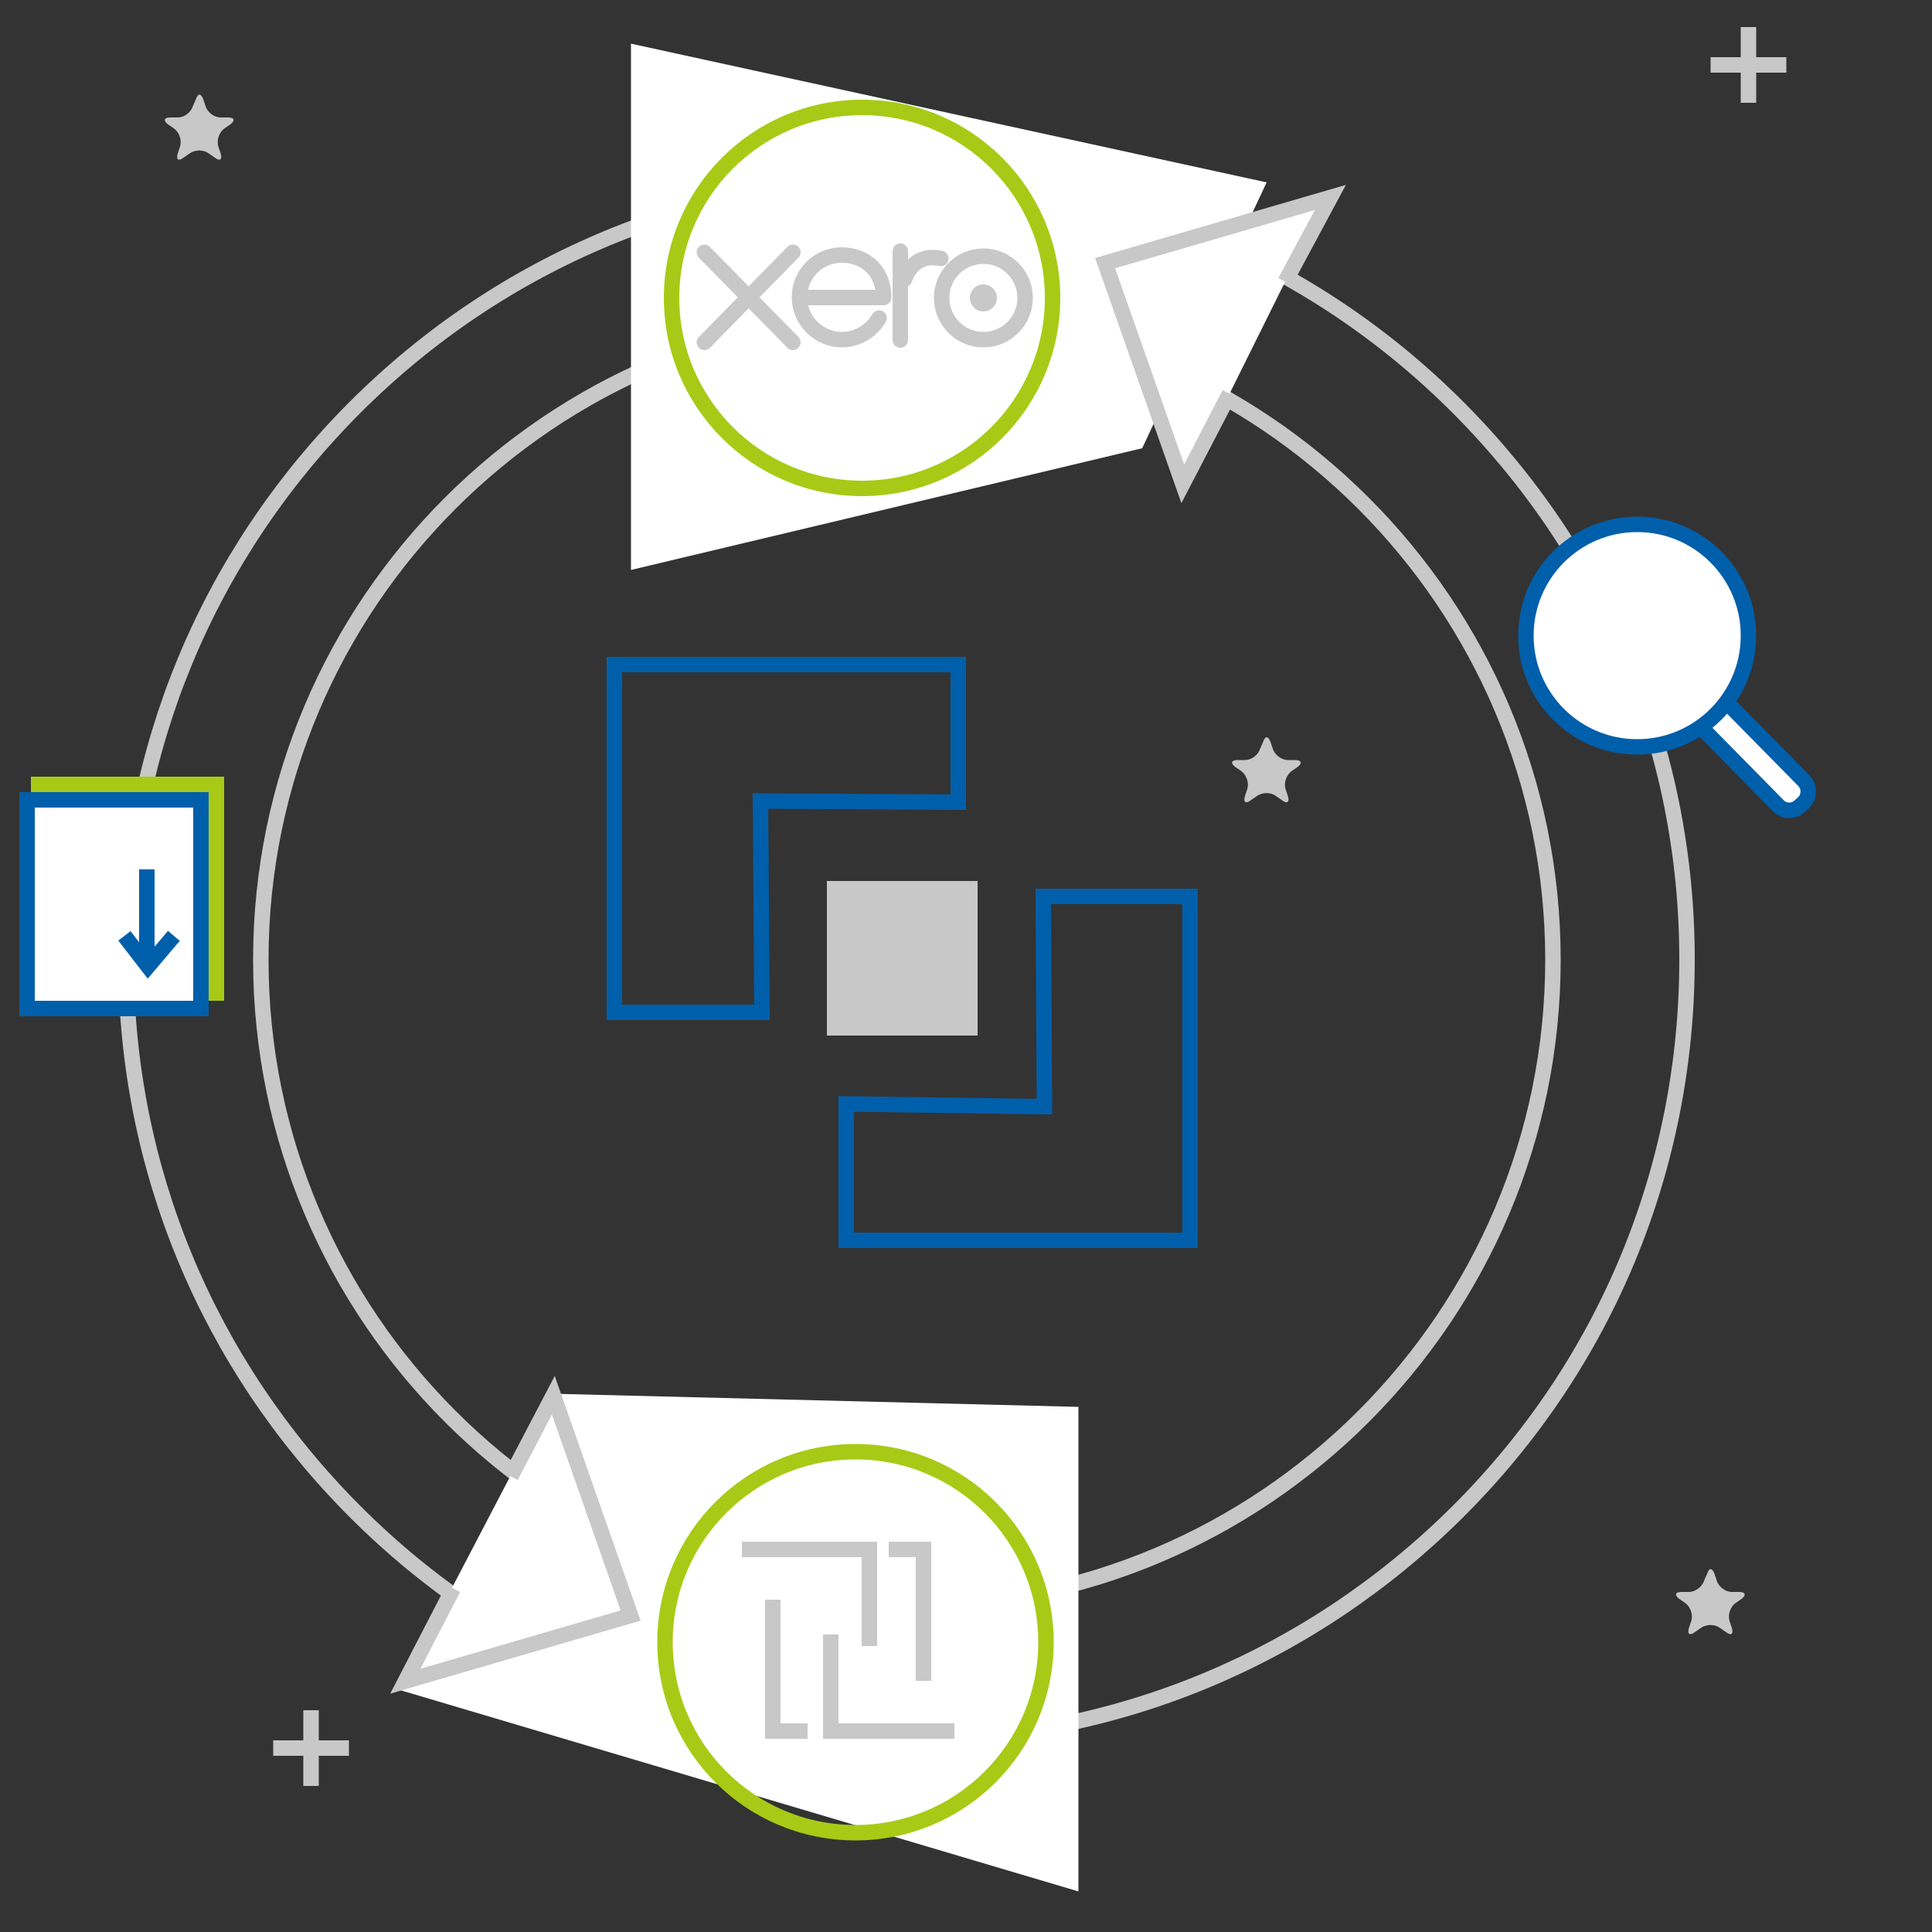 <?xml version="1.0" encoding="utf-8"?>
<!-- Generator: Adobe Illustrator 19.0.0, SVG Export Plug-In . SVG Version: 6.00 Build 0)  -->
<svg version="1.1" id="Layer_1" xmlns="http://www.w3.org/2000/svg" xmlns:xlink="http://www.w3.org/1999/xlink" x="0px" y="0px" height="400px" width="400px"
	 viewBox="0 0 500 500" style="enable-background:new 0 0 500 500;" xml:space="preserve">
<rect x="0" y="0" width="500" height="500" fill="#333333" stroke="none"/>
<style type="text/css">
	.st0{fill:none;stroke:#C8C8C8;stroke-width:4;stroke-miterlimit:10;}
	.st1{fill:#C8C8C8;}
	.st2{fill:#FFFFFF;}
	.st3{fill:#FFFFFF;stroke:#C8C8C8;stroke-width:4;stroke-miterlimit:10;}
	.st4{fill:none;stroke:#005FAA;stroke-width:4;stroke-miterlimit:10;}
	.st5{fill:#FFFFFF;stroke:#005FAA;stroke-width:4;stroke-miterlimit:10;}
	.st6{fill:#A8CA16;}
	.st7{fill:none;stroke:#A8CA16;stroke-width:4;stroke-miterlimit:10;}
	.st8{fill:none;stroke:#C8C8C8;stroke-width:4;stroke-linecap:round;stroke-linejoin:round;stroke-miterlimit:10;}
</style>
<g id="XMLID_1018_">
	<g id="XMLID_57_">
		<line id="XMLID_58_" class="st0" x1="452.5" y1="7" x2="452.5" y2="26.6"/>
		<line id="XMLID_1073_" class="st0" x1="462.3" y1="16.8" x2="442.7" y2="16.8"/>
	</g>
	<g id="XMLID_59_">
		<line id="XMLID_60_" class="st0" x1="80.5" y1="442.6" x2="80.5" y2="462.2"/>
		<line id="XMLID_1070_" class="st0" x1="90.3" y1="452.4" x2="70.7" y2="452.4"/>
	</g>
	<g id="XMLID_63_">
		<path id="XMLID_15_" class="st1" d="M50.7,25.7c0.5-1.6,1.3-1.6,1.9,0l0.6,1.8c0.5,1.6,2.3,2.9,3.9,2.9H59c1.7,0,1.9,0.8,0.6,1.8
			L58,33.3c-1.3,1-2,3-1.5,4.6l0.6,1.8c0.5,1.6-0.2,2.1-1.5,1.1L54,39.7c-1.3-1-3.5-1-4.9,0l-1.6,1.1c-1.3,1-2,0.5-1.5-1.1l0.6-1.8
			c0.5-1.6-0.2-3.6-1.5-4.6l-1.6-1.1c-1.3-1-1.1-1.8,0.6-1.8h1.9c1.7,0,3.4-1.3,3.9-2.9L50.7,25.7z"/>
	</g>
	<g id="XMLID_66_">
		<path id="XMLID_13_" class="st1" d="M441.8,407.3c0.5-1.6,1.3-1.6,1.9,0l0.6,1.8c0.5,1.6,2.3,2.9,3.9,2.9h1.9
			c1.6,0,1.9,0.8,0.6,1.8l-1.6,1.1c-1.3,1-2,3-1.5,4.6l0.6,1.8c0.5,1.6-0.2,2.1-1.5,1.1l-1.6-1.1c-1.3-1-3.5-1-4.9,0l-1.6,1.1
			c-1.3,1-2,0.5-1.5-1.1l0.6-1.8c0.5-1.6-0.2-3.6-1.5-4.6l-1.6-1.1c-1.3-1-1.1-1.8,0.6-1.8h1.9c1.6,0,3.4-1.3,3.9-2.9L441.8,407.3z"
			/>
	</g>
	<g id="XMLID_69_">
		<path id="XMLID_14_" class="st1" d="M326.9,192c0.5-1.6,1.3-1.6,1.9,0l0.6,1.8c0.5,1.6,2.3,2.9,3.9,2.9h1.9c1.6,0,1.9,0.8,0.6,1.8
			l-1.6,1.1c-1.3,1-2,3-1.5,4.6l0.6,1.8c0.5,1.6-0.2,2.1-1.5,1.1l-1.6-1.1c-1.3-1-3.5-1-4.9,0l-1.6,1.1c-1.3,1-2,0.5-1.5-1.1
			l0.6-1.8c0.5-1.6-0.2-3.6-1.5-4.6l-1.6-1.1c-1.3-1-1.1-1.8,0.6-1.8h1.9c1.7,0,3.4-1.3,3.9-2.9L326.9,192z"/>
	</g>
	<g id="XMLID_70_">
		<g id="XMLID_264_">
			<path id="XMLID_265_" class="st0" d="M91.8,105.5c38.2-38.2,88.9-59.2,142.8-59.2s104.7,21,142.8,59.2s59.2,88.9,59.2,142.8
				s-21,104.7-59.2,142.8s-88.9,59.2-142.8,59.2s-104.7-21-142.8-59.2s-59.2-88.9-59.2-142.8S53.7,143.7,91.8,105.5z M234.7,81.2
				c-92.2,0-167.2,75-167.2,167.2s75,167.2,167.2,167.2c92.2,0,167.2-75,167.2-167.2S326.8,81.2,234.7,81.2z"/>
		</g>
		<polygon id="XMLID_1055_" class="st2" points="163.3,11.3 163.3,147.5 295.6,116 327.8,47.2 		"/>
		<polygon id="XMLID_1054_" class="st2" points="143.2,360.7 103.2,437.3 279.1,489.5 279.1,364.1 		"/>
		<polyline id="XMLID_1053_" class="st3" points="332.6,72.9 344.3,51.1 286,68.1 306.1,125.2 318.2,101.9 		"/>
		<polyline id="XMLID_1052_" class="st3" points="117.3,411.1 104.9,435.1 163.2,418.1 143.2,361.1 132.2,382.1 		"/>
	</g>
	<g id="XMLID_71_">
		<polygon id="XMLID_72_" class="st4" points="196.8,207.3 197.2,262 159,262 159,172 248,172 248,207.6 		"/>
		<polygon id="XMLID_1049_" class="st4" points="270.3,286.4 270,232 308,232 308,321 219,321 219,285.7 		"/>
		<rect id="XMLID_73_" x="214" y="228" class="st1" width="39" height="40"/>
	</g>
	<g id="XMLID_261_">
		<path id="XMLID_263_" class="st5" d="M460.2,208.5l-38-38.6c-1.6-1.6-1.5-4.2,0-5.7l0.9-0.8c1.6-1.6,4.2-1.5,5.7,0l38,38.6
			c1.6,1.6,1.5,4.2,0,5.7l-0.9,0.8C464.3,210.1,461.7,210.1,460.2,208.5z"/>
		<circle id="XMLID_262_" class="st5" cx="423.7" cy="164.5" r="28.8"/>
	</g>
	<g id="XMLID_74_">
		<rect id="XMLID_75_" x="8" y="201" class="st6" width="50" height="58"/>
		<rect id="XMLID_76_" x="7" y="207" class="st5" width="45" height="54"/>
		<g id="XMLID_77_">
			<line id="XMLID_1041_" class="st4" x1="38" y1="225" x2="38" y2="247"/>
			<polyline id="XMLID_1040_" class="st4" points="45,242.2 38.3,250.1 32.2,242.2 			"/>
		</g>
	</g>
	<g id="XMLID_302_">
		<circle id="XMLID_303_" class="st7" cx="223.1" cy="77.1" r="49.3"/>
		<g id="XMLID_304_">
			<line id="XMLID_305_" class="st8" x1="182.3" y1="88.6" x2="205.2" y2="65.3"/>
			<line id="XMLID_306_" class="st8" x1="205.2" y1="88.6" x2="182.3" y2="65.3"/>
			<path id="XMLID_307_" class="st8" d="M227.5,82.3c-1.9,3.3-5.5,5.6-9.6,5.6c-6,0-11-4.9-11-11c0-6,4.9-10.9,10.9-10.9
				c6,0,10.9,4,10.9,11H207"/>
			<line id="XMLID_308_" class="st8" x1="233" y1="65" x2="233" y2="88"/>
			<path id="XMLID_309_" class="st8" d="M234.1,72.3c0,0,1.9-7,9.4-5.4"/>
			<circle id="XMLID_310_" class="st8" cx="254.5" cy="77.1" r="10.8"/>
			<circle id="XMLID_311_" class="st1" cx="254.5" cy="77.1" r="3.5"/>
		</g>
	</g>
	<g id="XMLID_330_">
		<g id="XMLID_331_">
			<polyline id="XMLID_332_" class="st0" points="209,448 200,448 200,414 			"/>
			<polyline id="XMLID_333_" class="st0" points="192,401 225,401 225,426 			"/>
			<polyline id="XMLID_1025_" class="st0" points="230,401 239,401 239,435 			"/>
			<polyline id="XMLID_1024_" class="st0" points="247,448 215,448 215,423 			"/>
		</g>
		<circle id="XMLID_334_" class="st7" cx="221.4" cy="425" r="49.3"/>
	</g>
</g>
</svg>
